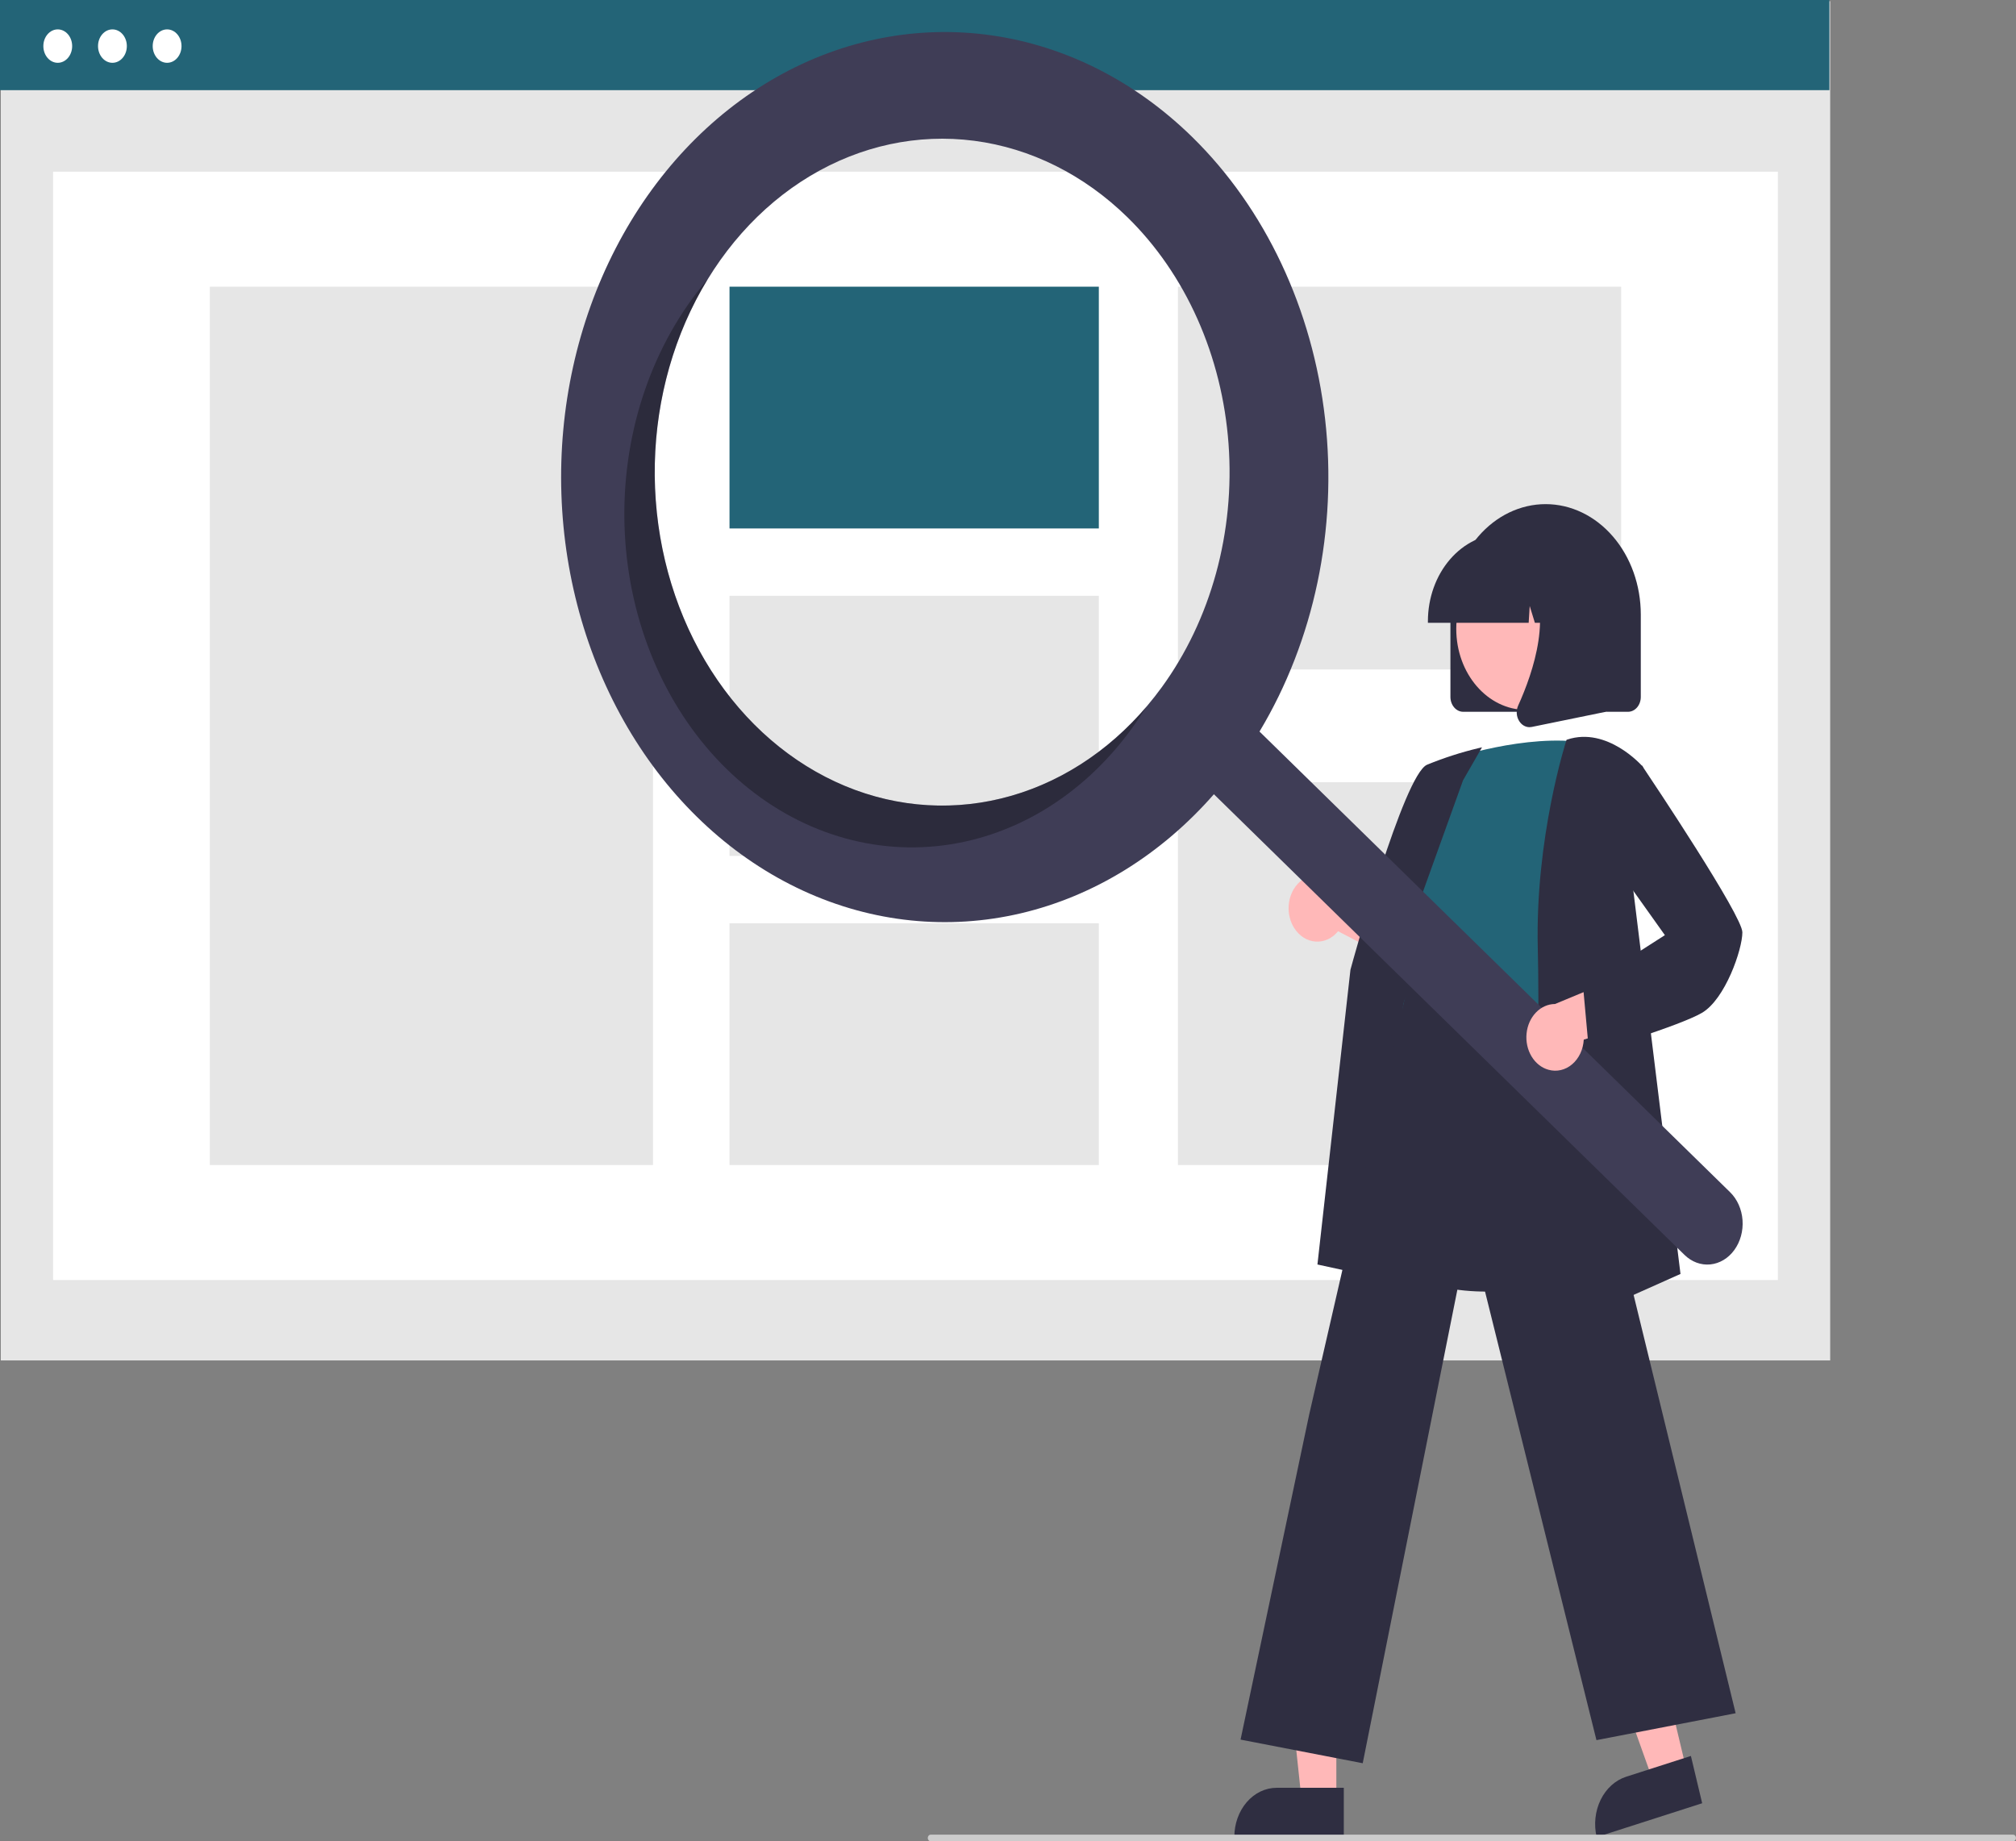 <svg width="300" height="274" viewBox="0 0 300 274" fill="none" xmlns="http://www.w3.org/2000/svg">
<rect x="0" y="0" width="300" height="274" fill="#808080" stroke="none"/>
<g clip-path="url(#clip0)">
<path d="M272.349 0.179H0.116V202.448H272.349V0.179Z" fill="#E6E6E6"/>
<path d="M264.565 25.549H7.9V190.481H264.565V25.549Z" fill="white"/>
<path d="M272.233 0H0V13.417H272.233V0Z" fill="#236477"/>
<path d="M8.595 9.346C9.779 9.346 10.738 8.233 10.738 6.859C10.738 5.486 9.779 4.373 8.595 4.373C7.411 4.373 6.451 5.486 6.451 6.859C6.451 8.233 7.411 9.346 8.595 9.346Z" fill="white"/>
<path d="M16.731 9.346C17.915 9.346 18.875 8.233 18.875 6.859C18.875 5.486 17.915 4.373 16.731 4.373C15.547 4.373 14.587 5.486 14.587 6.859C14.587 8.233 15.547 9.346 16.731 9.346Z" fill="white"/>
<path d="M24.867 9.346C26.051 9.346 27.011 8.233 27.011 6.859C27.011 5.486 26.051 4.373 24.867 4.373C23.683 4.373 22.724 5.486 22.724 6.859C22.724 8.233 23.683 9.346 24.867 9.346Z" fill="white"/>
<path d="M97.173 42.662H31.222V173.368H97.173V42.662Z" fill="#E6E6E6"/>
<path d="M163.517 42.662H108.558V78.64H163.517V42.662Z" fill="#236477"/>
<path d="M163.517 88.659H108.558V127.37H163.517V88.659Z" fill="#E6E6E6"/>
<path d="M163.517 137.39H108.558V173.368H163.517V137.39Z" fill="#E6E6E6"/>
<path d="M241.244 42.662H175.293V99.623H241.244V42.662Z" fill="#E6E6E6"/>
<path d="M241.244 116.407H175.293V173.368H241.244V116.407Z" fill="#E6E6E6"/>
<path d="M215.837 103.715V91.452C215.837 87.094 217.33 82.914 219.986 79.833C222.642 76.751 226.245 75.02 230.002 75.02C233.758 75.02 237.361 76.751 240.017 79.833C242.674 82.914 244.166 87.094 244.166 91.452V103.715C244.165 104.3 243.965 104.861 243.608 105.275C243.251 105.689 242.768 105.922 242.263 105.922H217.74C217.236 105.922 216.752 105.689 216.395 105.275C216.039 104.861 215.838 104.3 215.837 103.715Z" fill="#2F2E41"/>
<path d="M250.946 263.303L245.95 264.907L238.239 243.315L245.613 240.948L250.946 263.303Z" fill="#FFB8B8"/>
<path d="M241.987 264.397L251.622 261.303L253.3 268.341L237.599 273.382C237.379 272.458 237.317 271.492 237.419 270.541C237.52 269.589 237.782 268.67 238.189 267.835C238.596 267.001 239.141 266.268 239.793 265.678C240.445 265.088 241.19 264.653 241.987 264.397Z" fill="#2F2E41"/>
<path d="M198.861 267.761H193.678L191.211 244.566H198.862L198.861 267.761Z" fill="#FFB8B8"/>
<path d="M189.975 266.043H199.971V273.345H183.68C183.68 272.386 183.843 271.437 184.159 270.551C184.476 269.665 184.939 268.86 185.524 268.182C186.108 267.503 186.802 266.966 187.566 266.599C188.329 266.232 189.148 266.043 189.975 266.043Z" fill="#2F2E41"/>
<path d="M192.61 138.129C192.98 138.708 193.455 139.187 194.002 139.53C194.548 139.873 195.153 140.074 195.774 140.116C196.394 140.159 197.015 140.044 197.593 139.778C198.171 139.513 198.692 139.103 199.118 138.579L212.898 145.769L211.644 136.777L198.751 131.328C197.944 130.554 196.921 130.151 195.875 130.195C194.83 130.238 193.834 130.726 193.077 131.564C192.32 132.402 191.854 133.534 191.768 134.744C191.682 135.953 191.982 137.158 192.61 138.129H192.61Z" fill="#FFB8B8"/>
<path d="M221.241 192.202C216.912 192.202 212.43 191.454 208.663 189.229C206.663 188.071 204.891 186.447 203.457 184.458C202.023 182.469 200.958 180.158 200.329 177.67C198.367 170.46 200.841 163.376 203.235 156.526C204.718 152.281 206.119 148.272 206.482 144.32L206.609 142.917C207.175 136.615 207.664 131.172 210.371 129.131C211.774 128.073 213.66 128.013 216.138 128.946L239.412 137.717L238.556 188.971L238.415 189.026C238.293 189.074 230.089 192.202 221.241 192.202Z" fill="#2F2E41"/>
<path d="M215.731 112.99C215.731 112.99 227.147 109.066 236.026 110.537C236.026 110.537 230.953 142.911 232.644 153.703C234.335 164.494 203.258 157.872 209.601 147.571L211.715 135.308C211.715 135.308 207.487 130.403 211.292 124.517L215.731 112.99Z" fill="#236477"/>
<path d="M210.117 191.231L196.047 188.17L200.959 144.315C201.289 143.09 208.899 115.304 212.355 113.801C214.864 112.775 217.43 111.948 220.035 111.325L220.536 111.209L217.715 116.118L206.483 147.342L210.117 191.231Z" fill="#2F2E41"/>
<path d="M202.786 262.387L184.607 258.872L194.809 210.544L209.989 144.453L210.139 145.627C210.151 145.714 211.569 154.348 232.612 150.517L232.797 150.484L232.848 150.693L258.281 254.946L237.567 258.951L218.675 182.888L202.786 262.387Z" fill="#2F2E41"/>
<path d="M227.982 199.438L227.993 199.067C228.006 198.655 229.257 157.681 228.839 141.202C228.42 124.667 233.034 110.348 233.081 110.205L233.118 110.09L233.22 110.056C239.19 108.077 244.369 113.983 244.421 114.043L244.494 114.127L242.794 130.401L250.073 189.577L227.982 199.438Z" fill="#2F2E41"/>
<path d="M227.091 105.637C232.826 105.637 237.476 100.243 237.476 93.589C237.476 86.936 232.826 81.542 227.091 81.542C221.355 81.542 216.706 86.936 216.706 93.589C216.706 100.243 221.355 105.637 227.091 105.637Z" fill="#FFB8B8"/>
<path d="M212.486 92.433C212.49 88.987 213.671 85.683 215.772 83.246C217.872 80.809 220.72 79.438 223.691 79.434H225.805C228.776 79.438 231.624 80.809 233.724 83.246C235.825 85.683 237.006 88.987 237.01 92.433V92.678H232.542L231.018 87.728L230.713 92.678H228.404L227.635 90.181L227.482 92.678H212.486V92.433Z" fill="#2F2E41"/>
<path d="M226.069 107.301C225.859 106.972 225.734 106.58 225.707 106.172C225.681 105.763 225.755 105.355 225.92 104.992C228.16 100.049 231.297 90.915 227.133 85.281L226.834 84.876H238.921V105.929L227.941 108.177C227.83 108.2 227.717 108.211 227.604 108.211C227.304 108.211 227.009 108.129 226.742 107.971C226.475 107.813 226.244 107.583 226.069 107.301Z" fill="#2F2E41"/>
<path d="M177.404 20.379C168.946 12.099 158.596 6.85 147.614 5.27C136.631 3.69 125.489 5.847 115.544 11.48C105.599 17.112 97.28 25.976 91.598 36.994C85.916 48.011 83.118 60.708 83.542 73.537C83.967 86.366 87.596 98.776 93.989 109.256C100.382 119.736 109.263 127.834 119.551 132.565C129.839 137.296 141.091 138.456 151.937 135.904C162.782 133.352 172.755 127.197 180.641 118.19L250.667 186.738C251.732 187.783 253.112 188.295 254.502 188.16C255.892 188.024 257.18 187.254 258.08 186.018C258.981 184.782 259.422 183.181 259.305 181.568C259.189 179.955 258.525 178.462 257.459 177.417L257.452 177.41L187.426 108.861C195.561 95.316 199.043 78.735 197.189 62.368C195.335 46 188.279 31.026 177.404 20.379ZM172.89 102.26C167.435 109.761 160.185 115.216 152.057 117.936C143.929 120.656 135.289 120.519 127.228 117.543C119.167 114.566 112.048 108.883 106.772 101.212C101.495 93.542 98.297 84.228 97.583 74.45C96.869 64.671 98.671 54.866 102.76 46.275C106.849 37.684 113.042 30.692 120.556 26.185C128.071 21.677 136.568 19.856 144.975 20.951C153.381 22.046 161.319 26.009 167.784 32.338H167.784C172.077 36.54 175.614 41.682 178.194 47.47C180.774 53.258 182.345 59.579 182.82 66.072C183.294 72.565 182.661 79.103 180.957 85.312C179.253 91.521 176.512 97.28 172.89 102.26Z" fill="#3F3D56"/>
<path opacity="0.3" d="M112.618 108.184C104.413 100.151 99.112 88.832 97.768 76.475C96.423 64.117 99.133 51.625 105.361 41.479C104.543 42.434 103.752 43.435 102.989 44.481C99.367 49.461 96.626 55.22 94.922 61.429C93.218 67.638 92.585 74.176 93.059 80.669C93.534 87.162 95.105 93.483 97.685 99.271C100.265 105.059 103.802 110.201 108.095 114.403C112.388 118.605 117.352 121.786 122.704 123.762C128.056 125.739 133.691 126.473 139.288 125.923C144.885 125.373 150.333 123.549 155.323 120.556C160.312 117.563 164.744 113.46 168.366 108.479C169.128 107.432 169.845 106.36 170.518 105.262C162.944 114.09 152.786 119.292 142.06 119.833C131.334 120.374 120.824 116.216 112.618 108.184Z" fill="black"/>
<path d="M230.425 159.19C231.029 159.362 231.658 159.377 232.267 159.236C232.877 159.095 233.452 158.8 233.953 158.373C234.454 157.946 234.868 157.397 235.166 156.764C235.464 156.131 235.639 155.43 235.678 154.711L250.237 150.023L244.319 144.037L231.401 149.406C230.354 149.41 229.345 149.859 228.565 150.668C227.785 151.477 227.287 152.59 227.167 153.796C227.047 155.002 227.312 156.217 227.912 157.211C228.513 158.206 229.407 158.91 230.425 159.19Z" fill="#FFB8B8"/>
<path d="M236.476 156.709L235.59 146.945L247.751 139.161L239.823 128.026L241.116 115.518L244.338 113.916L244.438 114.065C245.958 116.332 259.281 136.276 259.281 138.742C259.281 141.274 256.732 148.711 253.245 150.734C249.881 152.685 237.25 156.478 236.714 156.638L236.476 156.709Z" fill="#2F2E41"/>
<path d="M299.577 274H138.485C138.373 274 138.266 273.948 138.186 273.856C138.107 273.764 138.062 273.64 138.062 273.51C138.062 273.379 138.107 273.255 138.186 273.163C138.266 273.071 138.373 273.019 138.485 273.019H299.577C299.689 273.019 299.797 273.071 299.876 273.163C299.956 273.255 300 273.379 300 273.51C300 273.64 299.956 273.764 299.876 273.856C299.797 273.948 299.689 274 299.577 274Z" fill="#CCCCCC"/>
</g>
<defs>
<clipPath id="clip0">
<rect width="300" height="274" fill="white"/>
</clipPath>
</defs>
</svg>
